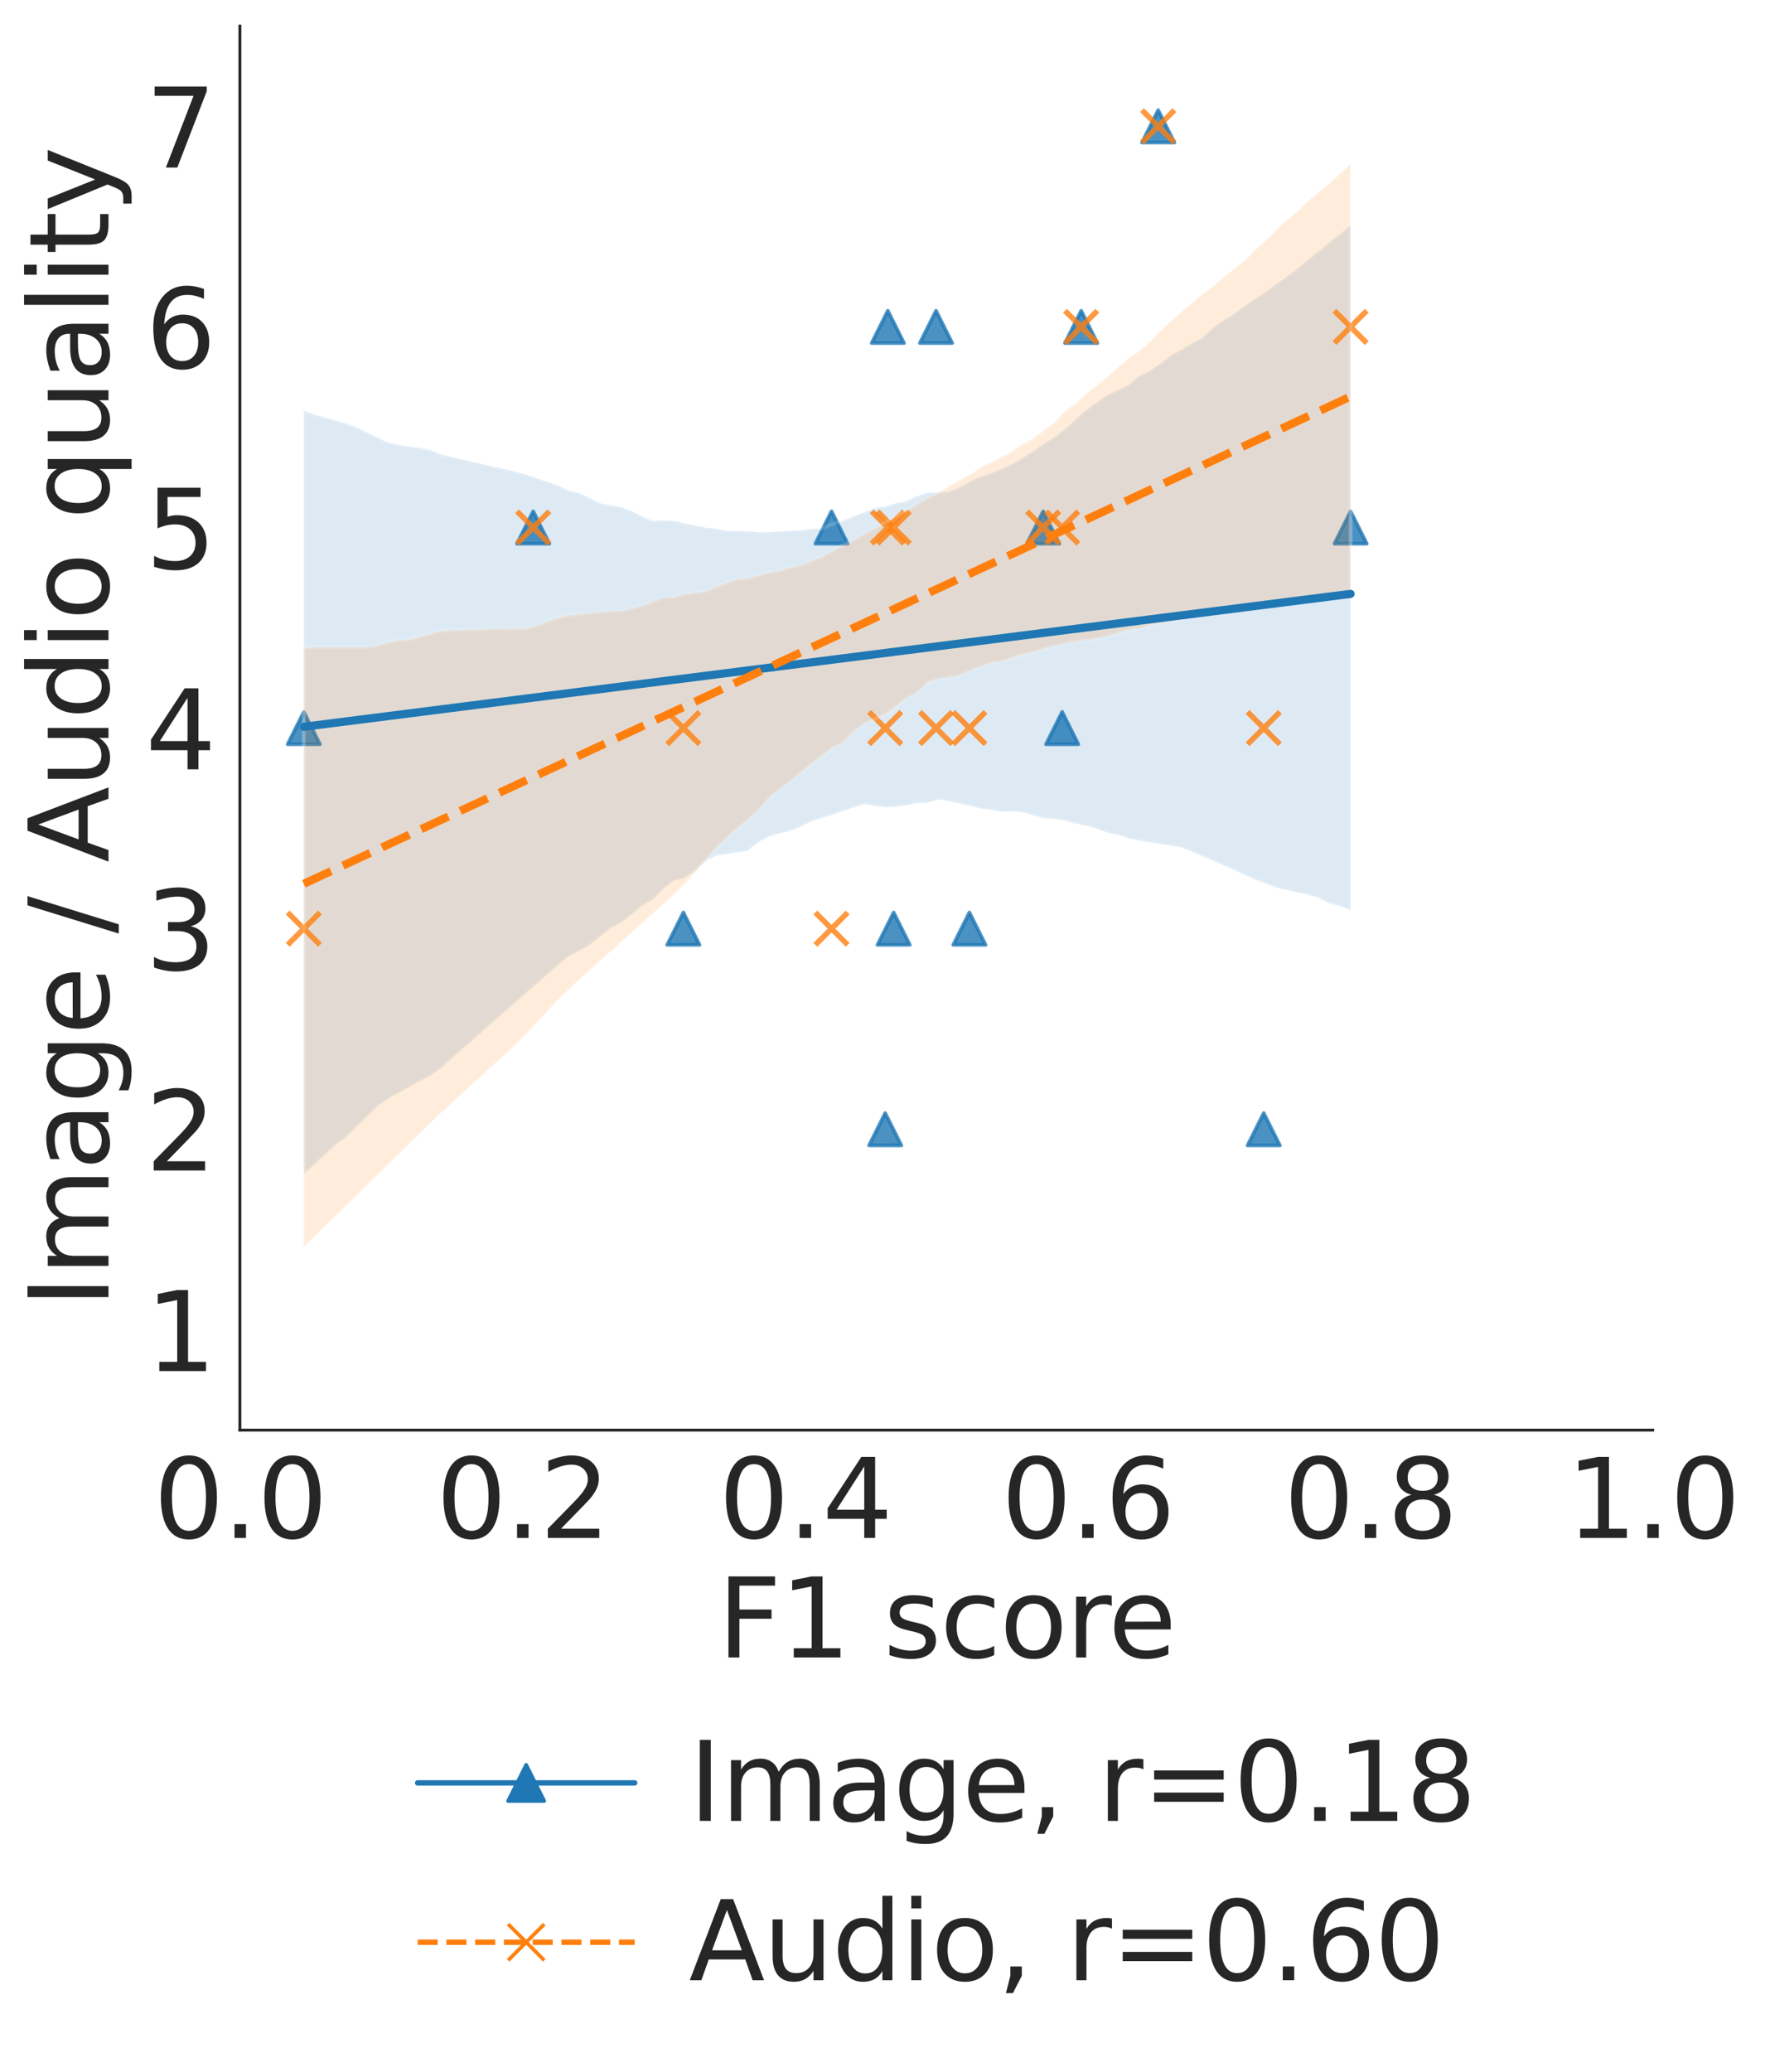 <?xml version="1.0" encoding="utf-8" standalone="no"?>
<!DOCTYPE svg PUBLIC "-//W3C//DTD SVG 1.1//EN"
  "http://www.w3.org/Graphics/SVG/1.1/DTD/svg11.dtd">
<svg xmlns:xlink="http://www.w3.org/1999/xlink" width="487.977pt" height="572.761pt" viewBox="0 0 487.977 572.761" xmlns="http://www.w3.org/2000/svg" version="1.1">
 <defs>
  <style type="text/css">*{stroke-linejoin: round; stroke-linecap: butt}</style>
 </defs>
 <g id="figure_1">
  <g id="patch_1">
   <path d="M 0 572.761 
L 487.977 572.761 
L 487.977 0 
L 0 0 
z
" style="fill: #ffffff"/>
  </g>
  <g id="axes_1">
   <g id="patch_2">
    <path d="M 66.322 395.28 
L 456.922 395.28 
L 456.922 7.2 
L 66.322 7.2 
z
" style="fill: #ffffff"/>
   </g>
   <g id="matplotlib.axis_1">
    <g id="xtick_1">
     <g id="text_1">
      <!-- 0.0 -->
      <g style="fill: #262626" transform="translate(42.467 425.075) scale(0.3 -0.3)">
       <defs>
        <path id="DejaVuSans-30" d="M 2034 4250 
Q 1547 4250 1301 3770 
Q 1056 3291 1056 2328 
Q 1056 1369 1301 889 
Q 1547 409 2034 409 
Q 2525 409 2770 889 
Q 3016 1369 3016 2328 
Q 3016 3291 2770 3770 
Q 2525 4250 2034 4250 
z
M 2034 4750 
Q 2819 4750 3233 4129 
Q 3647 3509 3647 2328 
Q 3647 1150 3233 529 
Q 2819 -91 2034 -91 
Q 1250 -91 836 529 
Q 422 1150 422 2328 
Q 422 3509 836 4129 
Q 1250 4750 2034 4750 
z
" transform="scale(0.016)"/>
        <path id="DejaVuSans-2e" d="M 684 794 
L 1344 794 
L 1344 0 
L 684 0 
L 684 794 
z
" transform="scale(0.016)"/>
       </defs>
       <use xlink:href="#DejaVuSans-30"/>
       <use xlink:href="#DejaVuSans-2e" x="63.623"/>
       <use xlink:href="#DejaVuSans-30" x="95.41"/>
      </g>
     </g>
    </g>
    <g id="xtick_2">
     <g id="text_2">
      <!-- 0.2 -->
      <g style="fill: #262626" transform="translate(120.587 425.075) scale(0.3 -0.3)">
       <defs>
        <path id="DejaVuSans-32" d="M 1228 531 
L 3431 531 
L 3431 0 
L 469 0 
L 469 531 
Q 828 903 1448 1529 
Q 2069 2156 2228 2338 
Q 2531 2678 2651 2914 
Q 2772 3150 2772 3378 
Q 2772 3750 2511 3984 
Q 2250 4219 1831 4219 
Q 1534 4219 1204 4116 
Q 875 4013 500 3803 
L 500 4441 
Q 881 4594 1212 4672 
Q 1544 4750 1819 4750 
Q 2544 4750 2975 4387 
Q 3406 4025 3406 3419 
Q 3406 3131 3298 2873 
Q 3191 2616 2906 2266 
Q 2828 2175 2409 1742 
Q 1991 1309 1228 531 
z
" transform="scale(0.016)"/>
       </defs>
       <use xlink:href="#DejaVuSans-30"/>
       <use xlink:href="#DejaVuSans-2e" x="63.623"/>
       <use xlink:href="#DejaVuSans-32" x="95.41"/>
      </g>
     </g>
    </g>
    <g id="xtick_3">
     <g id="text_3">
      <!-- 0.4 -->
      <g style="fill: #262626" transform="translate(198.707 425.075) scale(0.3 -0.3)">
       <defs>
        <path id="DejaVuSans-34" d="M 2419 4116 
L 825 1625 
L 2419 1625 
L 2419 4116 
z
M 2253 4666 
L 3047 4666 
L 3047 1625 
L 3713 1625 
L 3713 1100 
L 3047 1100 
L 3047 0 
L 2419 0 
L 2419 1100 
L 313 1100 
L 313 1709 
L 2253 4666 
z
" transform="scale(0.016)"/>
       </defs>
       <use xlink:href="#DejaVuSans-30"/>
       <use xlink:href="#DejaVuSans-2e" x="63.623"/>
       <use xlink:href="#DejaVuSans-34" x="95.41"/>
      </g>
     </g>
    </g>
    <g id="xtick_4">
     <g id="text_4">
      <!-- 0.6 -->
      <g style="fill: #262626" transform="translate(276.827 425.075) scale(0.3 -0.3)">
       <defs>
        <path id="DejaVuSans-36" d="M 2113 2584 
Q 1688 2584 1439 2293 
Q 1191 2003 1191 1497 
Q 1191 994 1439 701 
Q 1688 409 2113 409 
Q 2538 409 2786 701 
Q 3034 994 3034 1497 
Q 3034 2003 2786 2293 
Q 2538 2584 2113 2584 
z
M 3366 4563 
L 3366 3988 
Q 3128 4100 2886 4159 
Q 2644 4219 2406 4219 
Q 1781 4219 1451 3797 
Q 1122 3375 1075 2522 
Q 1259 2794 1537 2939 
Q 1816 3084 2150 3084 
Q 2853 3084 3261 2657 
Q 3669 2231 3669 1497 
Q 3669 778 3244 343 
Q 2819 -91 2113 -91 
Q 1303 -91 875 529 
Q 447 1150 447 2328 
Q 447 3434 972 4092 
Q 1497 4750 2381 4750 
Q 2619 4750 2861 4703 
Q 3103 4656 3366 4563 
z
" transform="scale(0.016)"/>
       </defs>
       <use xlink:href="#DejaVuSans-30"/>
       <use xlink:href="#DejaVuSans-2e" x="63.623"/>
       <use xlink:href="#DejaVuSans-36" x="95.41"/>
      </g>
     </g>
    </g>
    <g id="xtick_5">
     <g id="text_5">
      <!-- 0.8 -->
      <g style="fill: #262626" transform="translate(354.947 425.075) scale(0.3 -0.3)">
       <defs>
        <path id="DejaVuSans-38" d="M 2034 2216 
Q 1584 2216 1326 1975 
Q 1069 1734 1069 1313 
Q 1069 891 1326 650 
Q 1584 409 2034 409 
Q 2484 409 2743 651 
Q 3003 894 3003 1313 
Q 3003 1734 2745 1975 
Q 2488 2216 2034 2216 
z
M 1403 2484 
Q 997 2584 770 2862 
Q 544 3141 544 3541 
Q 544 4100 942 4425 
Q 1341 4750 2034 4750 
Q 2731 4750 3128 4425 
Q 3525 4100 3525 3541 
Q 3525 3141 3298 2862 
Q 3072 2584 2669 2484 
Q 3125 2378 3379 2068 
Q 3634 1759 3634 1313 
Q 3634 634 3220 271 
Q 2806 -91 2034 -91 
Q 1263 -91 848 271 
Q 434 634 434 1313 
Q 434 1759 690 2068 
Q 947 2378 1403 2484 
z
M 1172 3481 
Q 1172 3119 1398 2916 
Q 1625 2713 2034 2713 
Q 2441 2713 2670 2916 
Q 2900 3119 2900 3481 
Q 2900 3844 2670 4047 
Q 2441 4250 2034 4250 
Q 1625 4250 1398 4047 
Q 1172 3844 1172 3481 
z
" transform="scale(0.016)"/>
       </defs>
       <use xlink:href="#DejaVuSans-30"/>
       <use xlink:href="#DejaVuSans-2e" x="63.623"/>
       <use xlink:href="#DejaVuSans-38" x="95.41"/>
      </g>
     </g>
    </g>
    <g id="xtick_6">
     <g id="text_6">
      <!-- 1.0 -->
      <g style="fill: #262626" transform="translate(433.067 425.075) scale(0.3 -0.3)">
       <defs>
        <path id="DejaVuSans-31" d="M 794 531 
L 1825 531 
L 1825 4091 
L 703 3866 
L 703 4441 
L 1819 4666 
L 2450 4666 
L 2450 531 
L 3481 531 
L 3481 0 
L 794 0 
L 794 531 
z
" transform="scale(0.016)"/>
       </defs>
       <use xlink:href="#DejaVuSans-31"/>
       <use xlink:href="#DejaVuSans-2e" x="63.623"/>
       <use xlink:href="#DejaVuSans-30" x="95.41"/>
      </g>
     </g>
    </g>
    <g id="text_7">
     <!-- F1 score -->
     <g style="fill: #262626" transform="translate(198.385 458.11) scale(0.3 -0.3)">
      <defs>
       <path id="DejaVuSans-46" d="M 628 4666 
L 3309 4666 
L 3309 4134 
L 1259 4134 
L 1259 2759 
L 3109 2759 
L 3109 2228 
L 1259 2228 
L 1259 0 
L 628 0 
L 628 4666 
z
" transform="scale(0.016)"/>
       <path id="DejaVuSans-20" transform="scale(0.016)"/>
       <path id="DejaVuSans-73" d="M 2834 3397 
L 2834 2853 
Q 2591 2978 2328 3040 
Q 2066 3103 1784 3103 
Q 1356 3103 1142 2972 
Q 928 2841 928 2578 
Q 928 2378 1081 2264 
Q 1234 2150 1697 2047 
L 1894 2003 
Q 2506 1872 2764 1633 
Q 3022 1394 3022 966 
Q 3022 478 2636 193 
Q 2250 -91 1575 -91 
Q 1294 -91 989 -36 
Q 684 19 347 128 
L 347 722 
Q 666 556 975 473 
Q 1284 391 1588 391 
Q 1994 391 2212 530 
Q 2431 669 2431 922 
Q 2431 1156 2273 1281 
Q 2116 1406 1581 1522 
L 1381 1569 
Q 847 1681 609 1914 
Q 372 2147 372 2553 
Q 372 3047 722 3315 
Q 1072 3584 1716 3584 
Q 2034 3584 2315 3537 
Q 2597 3491 2834 3397 
z
" transform="scale(0.016)"/>
       <path id="DejaVuSans-63" d="M 3122 3366 
L 3122 2828 
Q 2878 2963 2633 3030 
Q 2388 3097 2138 3097 
Q 1578 3097 1268 2742 
Q 959 2388 959 1747 
Q 959 1106 1268 751 
Q 1578 397 2138 397 
Q 2388 397 2633 464 
Q 2878 531 3122 666 
L 3122 134 
Q 2881 22 2623 -34 
Q 2366 -91 2075 -91 
Q 1284 -91 818 406 
Q 353 903 353 1747 
Q 353 2603 823 3093 
Q 1294 3584 2113 3584 
Q 2378 3584 2631 3529 
Q 2884 3475 3122 3366 
z
" transform="scale(0.016)"/>
       <path id="DejaVuSans-6f" d="M 1959 3097 
Q 1497 3097 1228 2736 
Q 959 2375 959 1747 
Q 959 1119 1226 758 
Q 1494 397 1959 397 
Q 2419 397 2687 759 
Q 2956 1122 2956 1747 
Q 2956 2369 2687 2733 
Q 2419 3097 1959 3097 
z
M 1959 3584 
Q 2709 3584 3137 3096 
Q 3566 2609 3566 1747 
Q 3566 888 3137 398 
Q 2709 -91 1959 -91 
Q 1206 -91 779 398 
Q 353 888 353 1747 
Q 353 2609 779 3096 
Q 1206 3584 1959 3584 
z
" transform="scale(0.016)"/>
       <path id="DejaVuSans-72" d="M 2631 2963 
Q 2534 3019 2420 3045 
Q 2306 3072 2169 3072 
Q 1681 3072 1420 2755 
Q 1159 2438 1159 1844 
L 1159 0 
L 581 0 
L 581 3500 
L 1159 3500 
L 1159 2956 
Q 1341 3275 1631 3429 
Q 1922 3584 2338 3584 
Q 2397 3584 2469 3576 
Q 2541 3569 2628 3553 
L 2631 2963 
z
" transform="scale(0.016)"/>
       <path id="DejaVuSans-65" d="M 3597 1894 
L 3597 1613 
L 953 1613 
Q 991 1019 1311 708 
Q 1631 397 2203 397 
Q 2534 397 2845 478 
Q 3156 559 3463 722 
L 3463 178 
Q 3153 47 2828 -22 
Q 2503 -91 2169 -91 
Q 1331 -91 842 396 
Q 353 884 353 1716 
Q 353 2575 817 3079 
Q 1281 3584 2069 3584 
Q 2775 3584 3186 3129 
Q 3597 2675 3597 1894 
z
M 3022 2063 
Q 3016 2534 2758 2815 
Q 2500 3097 2075 3097 
Q 1594 3097 1305 2825 
Q 1016 2553 972 2059 
L 3022 2063 
z
" transform="scale(0.016)"/>
      </defs>
      <use xlink:href="#DejaVuSans-46"/>
      <use xlink:href="#DejaVuSans-31" x="57.52"/>
      <use xlink:href="#DejaVuSans-20" x="121.143"/>
      <use xlink:href="#DejaVuSans-73" x="152.93"/>
      <use xlink:href="#DejaVuSans-63" x="205.029"/>
      <use xlink:href="#DejaVuSans-6f" x="260.01"/>
      <use xlink:href="#DejaVuSans-72" x="321.191"/>
      <use xlink:href="#DejaVuSans-65" x="360.055"/>
     </g>
    </g>
   </g>
   <g id="matplotlib.axis_2">
    <g id="ytick_1">
     <g id="text_8">
      <!-- 1 -->
      <g style="fill: #262626" transform="translate(40.234 378.958) scale(0.3 -0.3)">
       <use xlink:href="#DejaVuSans-31"/>
      </g>
     </g>
    </g>
    <g id="ytick_2">
     <g id="text_9">
      <!-- 2 -->
      <g style="fill: #262626" transform="translate(40.234 323.518) scale(0.3 -0.3)">
       <use xlink:href="#DejaVuSans-32"/>
      </g>
     </g>
    </g>
    <g id="ytick_3">
     <g id="text_10">
      <!-- 3 -->
      <g style="fill: #262626" transform="translate(40.234 268.078) scale(0.3 -0.3)">
       <defs>
        <path id="DejaVuSans-33" d="M 2597 2516 
Q 3050 2419 3304 2112 
Q 3559 1806 3559 1356 
Q 3559 666 3084 287 
Q 2609 -91 1734 -91 
Q 1441 -91 1130 -33 
Q 819 25 488 141 
L 488 750 
Q 750 597 1062 519 
Q 1375 441 1716 441 
Q 2309 441 2620 675 
Q 2931 909 2931 1356 
Q 2931 1769 2642 2001 
Q 2353 2234 1838 2234 
L 1294 2234 
L 1294 2753 
L 1863 2753 
Q 2328 2753 2575 2939 
Q 2822 3125 2822 3475 
Q 2822 3834 2567 4026 
Q 2313 4219 1838 4219 
Q 1578 4219 1281 4162 
Q 984 4106 628 3988 
L 628 4550 
Q 988 4650 1302 4700 
Q 1616 4750 1894 4750 
Q 2613 4750 3031 4423 
Q 3450 4097 3450 3541 
Q 3450 3153 3228 2886 
Q 3006 2619 2597 2516 
z
" transform="scale(0.016)"/>
       </defs>
       <use xlink:href="#DejaVuSans-33"/>
      </g>
     </g>
    </g>
    <g id="ytick_4">
     <g id="text_11">
      <!-- 4 -->
      <g style="fill: #262626" transform="translate(40.234 212.638) scale(0.3 -0.3)">
       <use xlink:href="#DejaVuSans-34"/>
      </g>
     </g>
    </g>
    <g id="ytick_5">
     <g id="text_12">
      <!-- 5 -->
      <g style="fill: #262626" transform="translate(40.234 157.198) scale(0.3 -0.3)">
       <defs>
        <path id="DejaVuSans-35" d="M 691 4666 
L 3169 4666 
L 3169 4134 
L 1269 4134 
L 1269 2991 
Q 1406 3038 1543 3061 
Q 1681 3084 1819 3084 
Q 2600 3084 3056 2656 
Q 3513 2228 3513 1497 
Q 3513 744 3044 326 
Q 2575 -91 1722 -91 
Q 1428 -91 1123 -41 
Q 819 9 494 109 
L 494 744 
Q 775 591 1075 516 
Q 1375 441 1709 441 
Q 2250 441 2565 725 
Q 2881 1009 2881 1497 
Q 2881 1984 2565 2268 
Q 2250 2553 1709 2553 
Q 1456 2553 1204 2497 
Q 953 2441 691 2322 
L 691 4666 
z
" transform="scale(0.016)"/>
       </defs>
       <use xlink:href="#DejaVuSans-35"/>
      </g>
     </g>
    </g>
    <g id="ytick_6">
     <g id="text_13">
      <!-- 6 -->
      <g style="fill: #262626" transform="translate(40.234 101.758) scale(0.3 -0.3)">
       <use xlink:href="#DejaVuSans-36"/>
      </g>
     </g>
    </g>
    <g id="ytick_7">
     <g id="text_14">
      <!-- 7 -->
      <g style="fill: #262626" transform="translate(40.234 46.318) scale(0.3 -0.3)">
       <defs>
        <path id="DejaVuSans-37" d="M 525 4666 
L 3525 4666 
L 3525 4397 
L 1831 0 
L 1172 0 
L 2766 4134 
L 525 4134 
L 525 4666 
z
" transform="scale(0.016)"/>
       </defs>
       <use xlink:href="#DejaVuSans-37"/>
      </g>
     </g>
    </g>
    <g id="text_15">
     <!-- Image / Audio quality -->
     <g style="fill: #262626" transform="translate(29.995 361.524) rotate(-90) scale(0.3 -0.3)">
      <defs>
       <path id="DejaVuSans-49" d="M 628 4666 
L 1259 4666 
L 1259 0 
L 628 0 
L 628 4666 
z
" transform="scale(0.016)"/>
       <path id="DejaVuSans-6d" d="M 3328 2828 
Q 3544 3216 3844 3400 
Q 4144 3584 4550 3584 
Q 5097 3584 5394 3201 
Q 5691 2819 5691 2113 
L 5691 0 
L 5113 0 
L 5113 2094 
Q 5113 2597 4934 2840 
Q 4756 3084 4391 3084 
Q 3944 3084 3684 2787 
Q 3425 2491 3425 1978 
L 3425 0 
L 2847 0 
L 2847 2094 
Q 2847 2600 2669 2842 
Q 2491 3084 2119 3084 
Q 1678 3084 1418 2786 
Q 1159 2488 1159 1978 
L 1159 0 
L 581 0 
L 581 3500 
L 1159 3500 
L 1159 2956 
Q 1356 3278 1631 3431 
Q 1906 3584 2284 3584 
Q 2666 3584 2933 3390 
Q 3200 3197 3328 2828 
z
" transform="scale(0.016)"/>
       <path id="DejaVuSans-61" d="M 2194 1759 
Q 1497 1759 1228 1600 
Q 959 1441 959 1056 
Q 959 750 1161 570 
Q 1363 391 1709 391 
Q 2188 391 2477 730 
Q 2766 1069 2766 1631 
L 2766 1759 
L 2194 1759 
z
M 3341 1997 
L 3341 0 
L 2766 0 
L 2766 531 
Q 2569 213 2275 61 
Q 1981 -91 1556 -91 
Q 1019 -91 701 211 
Q 384 513 384 1019 
Q 384 1609 779 1909 
Q 1175 2209 1959 2209 
L 2766 2209 
L 2766 2266 
Q 2766 2663 2505 2880 
Q 2244 3097 1772 3097 
Q 1472 3097 1187 3025 
Q 903 2953 641 2809 
L 641 3341 
Q 956 3463 1253 3523 
Q 1550 3584 1831 3584 
Q 2591 3584 2966 3190 
Q 3341 2797 3341 1997 
z
" transform="scale(0.016)"/>
       <path id="DejaVuSans-67" d="M 2906 1791 
Q 2906 2416 2648 2759 
Q 2391 3103 1925 3103 
Q 1463 3103 1205 2759 
Q 947 2416 947 1791 
Q 947 1169 1205 825 
Q 1463 481 1925 481 
Q 2391 481 2648 825 
Q 2906 1169 2906 1791 
z
M 3481 434 
Q 3481 -459 3084 -895 
Q 2688 -1331 1869 -1331 
Q 1566 -1331 1297 -1286 
Q 1028 -1241 775 -1147 
L 775 -588 
Q 1028 -725 1275 -790 
Q 1522 -856 1778 -856 
Q 2344 -856 2625 -561 
Q 2906 -266 2906 331 
L 2906 616 
Q 2728 306 2450 153 
Q 2172 0 1784 0 
Q 1141 0 747 490 
Q 353 981 353 1791 
Q 353 2603 747 3093 
Q 1141 3584 1784 3584 
Q 2172 3584 2450 3431 
Q 2728 3278 2906 2969 
L 2906 3500 
L 3481 3500 
L 3481 434 
z
" transform="scale(0.016)"/>
       <path id="DejaVuSans-2f" d="M 1625 4666 
L 2156 4666 
L 531 -594 
L 0 -594 
L 1625 4666 
z
" transform="scale(0.016)"/>
       <path id="DejaVuSans-41" d="M 2188 4044 
L 1331 1722 
L 3047 1722 
L 2188 4044 
z
M 1831 4666 
L 2547 4666 
L 4325 0 
L 3669 0 
L 3244 1197 
L 1141 1197 
L 716 0 
L 50 0 
L 1831 4666 
z
" transform="scale(0.016)"/>
       <path id="DejaVuSans-75" d="M 544 1381 
L 544 3500 
L 1119 3500 
L 1119 1403 
Q 1119 906 1312 657 
Q 1506 409 1894 409 
Q 2359 409 2629 706 
Q 2900 1003 2900 1516 
L 2900 3500 
L 3475 3500 
L 3475 0 
L 2900 0 
L 2900 538 
Q 2691 219 2414 64 
Q 2138 -91 1772 -91 
Q 1169 -91 856 284 
Q 544 659 544 1381 
z
M 1991 3584 
L 1991 3584 
z
" transform="scale(0.016)"/>
       <path id="DejaVuSans-64" d="M 2906 2969 
L 2906 4863 
L 3481 4863 
L 3481 0 
L 2906 0 
L 2906 525 
Q 2725 213 2448 61 
Q 2172 -91 1784 -91 
Q 1150 -91 751 415 
Q 353 922 353 1747 
Q 353 2572 751 3078 
Q 1150 3584 1784 3584 
Q 2172 3584 2448 3432 
Q 2725 3281 2906 2969 
z
M 947 1747 
Q 947 1113 1208 752 
Q 1469 391 1925 391 
Q 2381 391 2643 752 
Q 2906 1113 2906 1747 
Q 2906 2381 2643 2742 
Q 2381 3103 1925 3103 
Q 1469 3103 1208 2742 
Q 947 2381 947 1747 
z
" transform="scale(0.016)"/>
       <path id="DejaVuSans-69" d="M 603 3500 
L 1178 3500 
L 1178 0 
L 603 0 
L 603 3500 
z
M 603 4863 
L 1178 4863 
L 1178 4134 
L 603 4134 
L 603 4863 
z
" transform="scale(0.016)"/>
       <path id="DejaVuSans-71" d="M 947 1747 
Q 947 1113 1208 752 
Q 1469 391 1925 391 
Q 2381 391 2643 752 
Q 2906 1113 2906 1747 
Q 2906 2381 2643 2742 
Q 2381 3103 1925 3103 
Q 1469 3103 1208 2742 
Q 947 2381 947 1747 
z
M 2906 525 
Q 2725 213 2448 61 
Q 2172 -91 1784 -91 
Q 1150 -91 751 415 
Q 353 922 353 1747 
Q 353 2572 751 3078 
Q 1150 3584 1784 3584 
Q 2172 3584 2448 3432 
Q 2725 3281 2906 2969 
L 2906 3500 
L 3481 3500 
L 3481 -1331 
L 2906 -1331 
L 2906 525 
z
" transform="scale(0.016)"/>
       <path id="DejaVuSans-6c" d="M 603 4863 
L 1178 4863 
L 1178 0 
L 603 0 
L 603 4863 
z
" transform="scale(0.016)"/>
       <path id="DejaVuSans-74" d="M 1172 4494 
L 1172 3500 
L 2356 3500 
L 2356 3053 
L 1172 3053 
L 1172 1153 
Q 1172 725 1289 603 
Q 1406 481 1766 481 
L 2356 481 
L 2356 0 
L 1766 0 
Q 1100 0 847 248 
Q 594 497 594 1153 
L 594 3053 
L 172 3053 
L 172 3500 
L 594 3500 
L 594 4494 
L 1172 4494 
z
" transform="scale(0.016)"/>
       <path id="DejaVuSans-79" d="M 2059 -325 
Q 1816 -950 1584 -1140 
Q 1353 -1331 966 -1331 
L 506 -1331 
L 506 -850 
L 844 -850 
Q 1081 -850 1212 -737 
Q 1344 -625 1503 -206 
L 1606 56 
L 191 3500 
L 800 3500 
L 1894 763 
L 2988 3500 
L 3597 3500 
L 2059 -325 
z
" transform="scale(0.016)"/>
      </defs>
      <use xlink:href="#DejaVuSans-49"/>
      <use xlink:href="#DejaVuSans-6d" x="29.492"/>
      <use xlink:href="#DejaVuSans-61" x="126.904"/>
      <use xlink:href="#DejaVuSans-67" x="188.184"/>
      <use xlink:href="#DejaVuSans-65" x="251.66"/>
      <use xlink:href="#DejaVuSans-20" x="313.184"/>
      <use xlink:href="#DejaVuSans-2f" x="344.971"/>
      <use xlink:href="#DejaVuSans-20" x="378.662"/>
      <use xlink:href="#DejaVuSans-41" x="410.449"/>
      <use xlink:href="#DejaVuSans-75" x="478.857"/>
      <use xlink:href="#DejaVuSans-64" x="542.236"/>
      <use xlink:href="#DejaVuSans-69" x="605.713"/>
      <use xlink:href="#DejaVuSans-6f" x="633.496"/>
      <use xlink:href="#DejaVuSans-20" x="694.678"/>
      <use xlink:href="#DejaVuSans-71" x="726.465"/>
      <use xlink:href="#DejaVuSans-75" x="789.941"/>
      <use xlink:href="#DejaVuSans-61" x="853.32"/>
      <use xlink:href="#DejaVuSans-6c" x="914.6"/>
      <use xlink:href="#DejaVuSans-69" x="942.383"/>
      <use xlink:href="#DejaVuSans-74" x="970.166"/>
      <use xlink:href="#DejaVuSans-79" x="1009.375"/>
     </g>
    </g>
   </g>
   <g id="PathCollection_1">
    <defs>
     <path id="m1cc6c0ec36" d="M 0 -4.472 
L -4.472 4.472 
L 4.472 4.472 
z
" style="stroke: #1f77b4; stroke-opacity: 0.8"/>
    </defs>
    <g clip-path="url(#peefaa956ed)">
     <use xlink:href="#m1cc6c0ec36" x="258.791" y="90.36" style="fill: #1f77b4; fill-opacity: 0.8; stroke: #1f77b4; stroke-opacity: 0.8"/>
     <use xlink:href="#m1cc6c0ec36" x="229.892" y="145.8" style="fill: #1f77b4; fill-opacity: 0.8; stroke: #1f77b4; stroke-opacity: 0.8"/>
     <use xlink:href="#m1cc6c0ec36" x="320.212" y="34.92" style="fill: #1f77b4; fill-opacity: 0.8; stroke: #1f77b4; stroke-opacity: 0.8"/>
     <use xlink:href="#m1cc6c0ec36" x="147.413" y="145.8" style="fill: #1f77b4; fill-opacity: 0.8; stroke: #1f77b4; stroke-opacity: 0.8"/>
     <use xlink:href="#m1cc6c0ec36" x="268.014" y="256.68" style="fill: #1f77b4; fill-opacity: 0.8; stroke: #1f77b4; stroke-opacity: 0.8"/>
     <use xlink:href="#m1cc6c0ec36" x="373.407" y="145.8" style="fill: #1f77b4; fill-opacity: 0.8; stroke: #1f77b4; stroke-opacity: 0.8"/>
     <use xlink:href="#m1cc6c0ec36" x="245.461" y="90.36" style="fill: #1f77b4; fill-opacity: 0.8; stroke: #1f77b4; stroke-opacity: 0.8"/>
     <use xlink:href="#m1cc6c0ec36" x="83.996" y="201.24" style="fill: #1f77b4; fill-opacity: 0.8; stroke: #1f77b4; stroke-opacity: 0.8"/>
     <use xlink:href="#m1cc6c0ec36" x="298.919" y="90.36" style="fill: #1f77b4; fill-opacity: 0.8; stroke: #1f77b4; stroke-opacity: 0.8"/>
     <use xlink:href="#m1cc6c0ec36" x="349.388" y="312.12" style="fill: #1f77b4; fill-opacity: 0.8; stroke: #1f77b4; stroke-opacity: 0.8"/>
     <use xlink:href="#m1cc6c0ec36" x="293.662" y="201.24" style="fill: #1f77b4; fill-opacity: 0.8; stroke: #1f77b4; stroke-opacity: 0.8"/>
     <use xlink:href="#m1cc6c0ec36" x="188.933" y="256.68" style="fill: #1f77b4; fill-opacity: 0.8; stroke: #1f77b4; stroke-opacity: 0.8"/>
     <use xlink:href="#m1cc6c0ec36" x="244.738" y="312.12" style="fill: #1f77b4; fill-opacity: 0.8; stroke: #1f77b4; stroke-opacity: 0.8"/>
     <use xlink:href="#m1cc6c0ec36" x="288.406" y="145.8" style="fill: #1f77b4; fill-opacity: 0.8; stroke: #1f77b4; stroke-opacity: 0.8"/>
     <use xlink:href="#m1cc6c0ec36" x="247.07" y="256.68" style="fill: #1f77b4; fill-opacity: 0.8; stroke: #1f77b4; stroke-opacity: 0.8"/>
    </g>
   </g>
   <g id="PolyCollection_1">
    <defs>
     <path id="m2311f75b22" d="M 83.996 -459.241 
L 83.996 -248.193 
L 86.919 -250.92 
L 89.843 -253.655 
L 92.766 -256.402 
L 95.689 -258.473 
L 98.613 -261.352 
L 101.536 -264.23 
L 104.459 -267.109 
L 107.383 -269.142 
L 110.306 -270.755 
L 113.23 -272.376 
L 116.153 -273.996 
L 119.076 -275.518 
L 122 -277.607 
L 124.923 -280.266 
L 127.846 -282.835 
L 130.77 -285.404 
L 133.693 -287.973 
L 136.616 -290.542 
L 139.54 -293.112 
L 142.463 -295.681 
L 145.386 -298.25 
L 148.31 -300.819 
L 151.233 -303.388 
L 154.156 -305.957 
L 157.08 -308.329 
L 160.003 -309.913 
L 162.926 -311.506 
L 165.85 -313.893 
L 168.773 -316.231 
L 171.696 -317.704 
L 174.62 -320.025 
L 177.543 -322.405 
L 180.466 -324.163 
L 183.39 -327.108 
L 186.313 -329.359 
L 189.236 -330.009 
L 192.16 -332.024 
L 195.083 -334.733 
L 198.006 -336.231 
L 200.93 -336.696 
L 203.853 -337.173 
L 206.777 -337.65 
L 209.7 -340.044 
L 212.623 -341.591 
L 215.547 -342.388 
L 218.47 -343.118 
L 221.393 -344.261 
L 224.317 -345.775 
L 227.24 -346.719 
L 230.163 -347.62 
L 233.087 -348.634 
L 236.01 -349.592 
L 238.933 -350.525 
L 241.857 -350.038 
L 244.78 -349.664 
L 247.703 -349.751 
L 250.627 -350.202 
L 253.55 -350.811 
L 256.473 -350.898 
L 259.397 -351.827 
L 262.32 -351.3 
L 265.243 -350.718 
L 268.167 -350.063 
L 271.09 -349.313 
L 274.013 -348.981 
L 276.937 -348.396 
L 279.86 -348.516 
L 282.783 -348.247 
L 285.707 -347.44 
L 288.63 -346.617 
L 291.554 -346.408 
L 294.477 -345.976 
L 297.4 -345.106 
L 300.324 -344.509 
L 303.247 -343.723 
L 306.17 -342.6 
L 309.094 -342.016 
L 312.017 -341.058 
L 314.94 -340.458 
L 317.864 -339.976 
L 320.787 -339.495 
L 323.71 -339.05 
L 326.634 -338.553 
L 329.557 -337.374 
L 332.48 -336.104 
L 335.404 -334.831 
L 338.327 -333.557 
L 341.25 -332.296 
L 344.174 -330.94 
L 347.097 -329.658 
L 350.02 -328.525 
L 352.944 -327.408 
L 355.867 -326.751 
L 358.79 -326.101 
L 361.714 -325.46 
L 364.637 -324.556 
L 367.56 -323.108 
L 370.484 -322.325 
L 373.407 -321.216 
L 373.407 -510.486 
L 373.407 -510.486 
L 370.484 -508.115 
L 367.56 -505.745 
L 364.637 -503.375 
L 361.714 -501.005 
L 358.79 -498.628 
L 355.867 -496.339 
L 352.944 -494.335 
L 350.02 -492.242 
L 347.097 -490.252 
L 344.174 -488.233 
L 341.25 -486.081 
L 338.327 -484.23 
L 335.404 -482.225 
L 332.48 -479.468 
L 329.557 -477.907 
L 326.634 -476.111 
L 323.71 -474.577 
L 320.787 -472.238 
L 317.864 -470.254 
L 314.94 -468.825 
L 312.017 -466.357 
L 309.094 -464.894 
L 306.17 -463.601 
L 303.247 -461.545 
L 300.324 -459.438 
L 297.4 -456.78 
L 294.477 -454.225 
L 291.554 -451.977 
L 288.63 -450.075 
L 285.707 -448.121 
L 282.783 -446.227 
L 279.86 -444.521 
L 276.937 -443.217 
L 274.013 -441.929 
L 271.09 -441.05 
L 268.167 -439.636 
L 265.243 -438.033 
L 262.32 -436.819 
L 259.397 -436.607 
L 256.473 -436.599 
L 253.55 -435.639 
L 250.627 -434.275 
L 247.703 -433.675 
L 244.78 -432.75 
L 241.857 -432.373 
L 238.933 -431.144 
L 236.01 -430.01 
L 233.087 -428.859 
L 230.163 -427.83 
L 227.24 -426.678 
L 224.317 -426.558 
L 221.393 -426.221 
L 218.47 -426.067 
L 215.547 -425.867 
L 212.623 -425.655 
L 209.7 -425.672 
L 206.777 -425.907 
L 203.853 -425.969 
L 200.93 -426.044 
L 198.006 -426.634 
L 195.083 -426.892 
L 192.16 -427.546 
L 189.236 -428.093 
L 186.313 -428.803 
L 183.39 -428.909 
L 180.466 -428.796 
L 177.543 -429.971 
L 174.62 -431.467 
L 171.696 -432.568 
L 168.773 -433.104 
L 165.85 -433.659 
L 162.926 -435.166 
L 160.003 -436.506 
L 157.08 -437.205 
L 154.156 -438.597 
L 151.233 -439.605 
L 148.31 -440.605 
L 145.386 -441.605 
L 142.463 -442.4 
L 139.54 -443.07 
L 136.616 -443.74 
L 133.693 -444.409 
L 130.77 -445.079 
L 127.846 -445.749 
L 124.923 -446.418 
L 122 -447.135 
L 119.076 -448.322 
L 116.153 -448.931 
L 113.23 -449.295 
L 110.306 -449.767 
L 107.383 -450.437 
L 104.459 -451.743 
L 101.536 -453.2 
L 98.613 -454.656 
L 95.689 -455.676 
L 92.766 -456.515 
L 89.843 -457.354 
L 86.919 -458.193 
L 83.996 -459.241 
z
" style="stroke: #ffffff; stroke-opacity: 0.15"/>
    </defs>
    <g clip-path="url(#peefaa956ed)">
     <use xlink:href="#m2311f75b22" x="0" y="572.761" style="fill: #1f77b4; fill-opacity: 0.15; stroke: #ffffff; stroke-opacity: 0.15"/>
    </g>
   </g>
   <g id="PathCollection_2">
    <defs>
     <path id="mf46f64a54b" d="M -4.472 4.472 
L 4.472 -4.472 
M -4.472 -4.472 
L 4.472 4.472 
" style="stroke: #ff7f0e; stroke-opacity: 0.8; stroke-width: 1.5"/>
    </defs>
    <g clip-path="url(#peefaa956ed)">
     <use xlink:href="#mf46f64a54b" x="258.791" y="201.24" style="fill: #ff7f0e; fill-opacity: 0.8; stroke: #ff7f0e; stroke-opacity: 0.8; stroke-width: 1.5"/>
     <use xlink:href="#mf46f64a54b" x="229.892" y="256.68" style="fill: #ff7f0e; fill-opacity: 0.8; stroke: #ff7f0e; stroke-opacity: 0.8; stroke-width: 1.5"/>
     <use xlink:href="#mf46f64a54b" x="320.212" y="34.92" style="fill: #ff7f0e; fill-opacity: 0.8; stroke: #ff7f0e; stroke-opacity: 0.8; stroke-width: 1.5"/>
     <use xlink:href="#mf46f64a54b" x="147.413" y="145.8" style="fill: #ff7f0e; fill-opacity: 0.8; stroke: #ff7f0e; stroke-opacity: 0.8; stroke-width: 1.5"/>
     <use xlink:href="#mf46f64a54b" x="268.014" y="201.24" style="fill: #ff7f0e; fill-opacity: 0.8; stroke: #ff7f0e; stroke-opacity: 0.8; stroke-width: 1.5"/>
     <use xlink:href="#mf46f64a54b" x="373.407" y="90.36" style="fill: #ff7f0e; fill-opacity: 0.8; stroke: #ff7f0e; stroke-opacity: 0.8; stroke-width: 1.5"/>
     <use xlink:href="#mf46f64a54b" x="245.461" y="145.8" style="fill: #ff7f0e; fill-opacity: 0.8; stroke: #ff7f0e; stroke-opacity: 0.8; stroke-width: 1.5"/>
     <use xlink:href="#mf46f64a54b" x="83.996" y="256.68" style="fill: #ff7f0e; fill-opacity: 0.8; stroke: #ff7f0e; stroke-opacity: 0.8; stroke-width: 1.5"/>
     <use xlink:href="#mf46f64a54b" x="298.919" y="90.36" style="fill: #ff7f0e; fill-opacity: 0.8; stroke: #ff7f0e; stroke-opacity: 0.8; stroke-width: 1.5"/>
     <use xlink:href="#mf46f64a54b" x="349.388" y="201.24" style="fill: #ff7f0e; fill-opacity: 0.8; stroke: #ff7f0e; stroke-opacity: 0.8; stroke-width: 1.5"/>
     <use xlink:href="#mf46f64a54b" x="293.662" y="145.8" style="fill: #ff7f0e; fill-opacity: 0.8; stroke: #ff7f0e; stroke-opacity: 0.8; stroke-width: 1.5"/>
     <use xlink:href="#mf46f64a54b" x="188.933" y="201.24" style="fill: #ff7f0e; fill-opacity: 0.8; stroke: #ff7f0e; stroke-opacity: 0.8; stroke-width: 1.5"/>
     <use xlink:href="#mf46f64a54b" x="244.738" y="201.24" style="fill: #ff7f0e; fill-opacity: 0.8; stroke: #ff7f0e; stroke-opacity: 0.8; stroke-width: 1.5"/>
     <use xlink:href="#mf46f64a54b" x="288.406" y="145.8" style="fill: #ff7f0e; fill-opacity: 0.8; stroke: #ff7f0e; stroke-opacity: 0.8; stroke-width: 1.5"/>
     <use xlink:href="#mf46f64a54b" x="247.07" y="145.8" style="fill: #ff7f0e; fill-opacity: 0.8; stroke: #ff7f0e; stroke-opacity: 0.8; stroke-width: 1.5"/>
    </g>
   </g>
   <g id="PolyCollection_2">
    <defs>
     <path id="m23d8cf3823" d="M 83.996 -393.646 
L 83.996 -228.107 
L 86.919 -230.965 
L 89.843 -233.823 
L 92.766 -236.681 
L 95.689 -239.539 
L 98.613 -242.397 
L 101.536 -245.254 
L 104.459 -248.112 
L 107.383 -250.97 
L 110.306 -253.828 
L 113.23 -256.686 
L 116.153 -259.544 
L 119.076 -262.402 
L 122 -265.232 
L 124.923 -267.902 
L 127.846 -270.572 
L 130.77 -273.243 
L 133.693 -275.913 
L 136.616 -278.583 
L 139.54 -281.253 
L 142.463 -283.924 
L 145.386 -286.925 
L 148.31 -290.043 
L 151.233 -293.162 
L 154.156 -296.28 
L 157.08 -299.096 
L 160.003 -301.864 
L 162.926 -304.487 
L 165.85 -307.111 
L 168.773 -309.734 
L 171.696 -312.357 
L 174.62 -314.98 
L 177.543 -317.604 
L 180.466 -320.236 
L 183.39 -322.872 
L 186.313 -325.508 
L 189.236 -328.351 
L 192.16 -331.593 
L 195.083 -335.088 
L 198.006 -338.383 
L 200.93 -341.196 
L 203.853 -343.861 
L 206.777 -346.136 
L 209.7 -348.81 
L 212.623 -352.148 
L 215.547 -354.699 
L 218.47 -356.728 
L 221.393 -359.248 
L 224.317 -361.524 
L 227.24 -363.787 
L 230.163 -366.052 
L 233.087 -367.468 
L 236.01 -370.458 
L 238.933 -372.707 
L 241.857 -374.059 
L 244.78 -375.262 
L 247.703 -377.442 
L 250.627 -379.811 
L 253.55 -381.189 
L 256.473 -384.16 
L 259.397 -385.12 
L 262.32 -385.532 
L 265.243 -386.058 
L 268.167 -387.352 
L 271.09 -388.46 
L 274.013 -389.566 
L 276.937 -389.928 
L 279.86 -390.952 
L 282.783 -391.919 
L 285.707 -392.479 
L 288.63 -393.455 
L 291.554 -394.281 
L 294.477 -394.831 
L 297.4 -395.368 
L 300.324 -395.826 
L 303.247 -396.239 
L 306.17 -396.885 
L 309.094 -397.733 
L 312.017 -398.641 
L 314.94 -398.991 
L 317.864 -399.815 
L 320.787 -400.554 
L 323.71 -400.931 
L 326.634 -401.738 
L 329.557 -402.489 
L 332.48 -403.138 
L 335.404 -403.919 
L 338.327 -404.504 
L 341.25 -404.633 
L 344.174 -405.275 
L 347.097 -405.737 
L 350.02 -405.834 
L 352.944 -406.275 
L 355.867 -406.738 
L 358.79 -407.071 
L 361.714 -407.393 
L 364.637 -407.715 
L 367.56 -408.037 
L 370.484 -408.359 
L 373.407 -408.681 
L 373.407 -527.373 
L 373.407 -527.373 
L 370.484 -524.77 
L 367.56 -522.043 
L 364.637 -519.703 
L 361.714 -517.149 
L 358.79 -514.408 
L 355.867 -512.05 
L 352.944 -509.319 
L 350.02 -506.32 
L 347.097 -503.765 
L 344.174 -500.759 
L 341.25 -498.476 
L 338.327 -496.106 
L 335.404 -493.556 
L 332.48 -491.481 
L 329.557 -489.078 
L 326.634 -486.525 
L 323.71 -483.975 
L 320.787 -481.344 
L 317.864 -478.266 
L 314.94 -475.715 
L 312.017 -473.76 
L 309.094 -471.205 
L 306.17 -468.654 
L 303.247 -466.176 
L 300.324 -463.997 
L 297.4 -461.181 
L 294.477 -459.192 
L 291.554 -456.004 
L 288.63 -453.91 
L 285.707 -451.573 
L 282.783 -450.086 
L 279.86 -448.003 
L 276.937 -446.525 
L 274.013 -444.933 
L 271.09 -443.538 
L 268.167 -441.58 
L 265.243 -439.988 
L 262.32 -438.287 
L 259.397 -436.561 
L 256.473 -435.092 
L 253.55 -433.493 
L 250.627 -431.677 
L 247.703 -430.135 
L 244.78 -428.409 
L 241.857 -426.684 
L 238.933 -425.251 
L 236.01 -423.489 
L 233.087 -422.139 
L 230.163 -420.514 
L 227.24 -418.889 
L 224.317 -417.726 
L 221.393 -416.455 
L 218.47 -415.86 
L 215.547 -414.998 
L 212.623 -414.529 
L 209.7 -413.762 
L 206.777 -412.885 
L 203.853 -412.75 
L 200.93 -411.719 
L 198.006 -410.631 
L 195.083 -409.307 
L 192.16 -408.932 
L 189.236 -408.561 
L 186.313 -407.761 
L 183.39 -407.579 
L 180.466 -406.561 
L 177.543 -405.368 
L 174.62 -404.608 
L 171.696 -403.871 
L 168.773 -403.831 
L 165.85 -403.619 
L 162.926 -403.3 
L 160.003 -402.981 
L 157.08 -402.647 
L 154.156 -402.002 
L 151.233 -400.928 
L 148.31 -399.855 
L 145.386 -399.065 
L 142.463 -398.995 
L 139.54 -398.912 
L 136.616 -399.086 
L 133.693 -398.774 
L 130.77 -398.717 
L 127.846 -398.648 
L 124.923 -398.578 
L 122 -398.38 
L 119.076 -397.585 
L 116.153 -396.779 
L 113.23 -396.037 
L 110.306 -395.784 
L 107.383 -395.243 
L 104.459 -394.391 
L 101.536 -393.857 
L 98.613 -393.854 
L 95.689 -393.85 
L 92.766 -393.846 
L 89.843 -393.842 
L 86.919 -393.839 
L 83.996 -393.646 
z
" style="stroke: #ffffff; stroke-opacity: 0.15"/>
    </defs>
    <g clip-path="url(#peefaa956ed)">
     <use xlink:href="#m23d8cf3823" x="0" y="572.761" style="fill: #ff7f0e; fill-opacity: 0.15; stroke: #ffffff; stroke-opacity: 0.15"/>
    </g>
   </g>
   <g id="line2d_1">
    <path d="M 83.996 200.883 
L 86.919 200.512 
L 89.843 200.14 
L 92.766 199.769 
L 95.689 199.398 
L 98.613 199.027 
L 101.536 198.656 
L 104.459 198.285 
L 107.383 197.914 
L 110.306 197.543 
L 113.23 197.172 
L 116.153 196.801 
L 119.076 196.43 
L 122 196.059 
L 124.923 195.688 
L 127.846 195.317 
L 130.77 194.946 
L 133.693 194.574 
L 136.616 194.203 
L 139.54 193.832 
L 142.463 193.461 
L 145.386 193.09 
L 148.31 192.719 
L 151.233 192.348 
L 154.156 191.977 
L 157.08 191.606 
L 160.003 191.235 
L 162.926 190.864 
L 165.85 190.493 
L 168.773 190.122 
L 171.696 189.751 
L 174.62 189.379 
L 177.543 189.008 
L 180.466 188.637 
L 183.39 188.266 
L 186.313 187.895 
L 189.236 187.524 
L 192.16 187.153 
L 195.083 186.782 
L 198.006 186.411 
L 200.93 186.04 
L 203.853 185.669 
L 206.777 185.298 
L 209.7 184.927 
L 212.623 184.556 
L 215.547 184.185 
L 218.47 183.813 
L 221.393 183.442 
L 224.317 183.071 
L 227.24 182.7 
L 230.163 182.329 
L 233.087 181.958 
L 236.01 181.587 
L 238.933 181.216 
L 241.857 180.845 
L 244.78 180.474 
L 247.703 180.103 
L 250.627 179.732 
L 253.55 179.361 
L 256.473 178.99 
L 259.397 178.618 
L 262.32 178.247 
L 265.243 177.876 
L 268.167 177.505 
L 271.09 177.134 
L 274.013 176.763 
L 276.937 176.392 
L 279.86 176.021 
L 282.783 175.65 
L 285.707 175.279 
L 288.63 174.908 
L 291.554 174.537 
L 294.477 174.166 
L 297.4 173.795 
L 300.324 173.424 
L 303.247 173.052 
L 306.17 172.681 
L 309.094 172.31 
L 312.017 171.939 
L 314.94 171.568 
L 317.864 171.197 
L 320.787 170.826 
L 323.71 170.455 
L 326.634 170.084 
L 329.557 169.713 
L 332.48 169.342 
L 335.404 168.971 
L 338.327 168.6 
L 341.25 168.229 
L 344.174 167.857 
L 347.097 167.486 
L 350.02 167.115 
L 352.944 166.744 
L 355.867 166.373 
L 358.79 166.002 
L 361.714 165.631 
L 364.637 165.26 
L 367.56 164.889 
L 370.484 164.518 
L 373.407 164.147 
" clip-path="url(#peefaa956ed)" style="fill: none; stroke: #1f77b4; stroke-width: 2.25; stroke-linecap: round"/>
   </g>
   <g id="line2d_2">
    <path d="M 83.996 244.284 
L 86.919 242.923 
L 89.843 241.563 
L 92.766 240.202 
L 95.689 238.842 
L 98.613 237.481 
L 101.536 236.12 
L 104.459 234.76 
L 107.383 233.399 
L 110.306 232.038 
L 113.23 230.678 
L 116.153 229.317 
L 119.076 227.957 
L 122 226.596 
L 124.923 225.235 
L 127.846 223.875 
L 130.77 222.514 
L 133.693 221.153 
L 136.616 219.793 
L 139.54 218.432 
L 142.463 217.072 
L 145.386 215.711 
L 148.31 214.35 
L 151.233 212.99 
L 154.156 211.629 
L 157.08 210.268 
L 160.003 208.908 
L 162.926 207.547 
L 165.85 206.186 
L 168.773 204.826 
L 171.696 203.465 
L 174.62 202.105 
L 177.543 200.744 
L 180.466 199.383 
L 183.39 198.023 
L 186.313 196.662 
L 189.236 195.301 
L 192.16 193.941 
L 195.083 192.58 
L 198.006 191.22 
L 200.93 189.859 
L 203.853 188.498 
L 206.777 187.138 
L 209.7 185.777 
L 212.623 184.416 
L 215.547 183.056 
L 218.47 181.695 
L 221.393 180.335 
L 224.317 178.974 
L 227.24 177.613 
L 230.163 176.253 
L 233.087 174.892 
L 236.01 173.531 
L 238.933 172.171 
L 241.857 170.81 
L 244.78 169.45 
L 247.703 168.089 
L 250.627 166.728 
L 253.55 165.368 
L 256.473 164.007 
L 259.397 162.646 
L 262.32 161.286 
L 265.243 159.925 
L 268.167 158.564 
L 271.09 157.204 
L 274.013 155.843 
L 276.937 154.483 
L 279.86 153.122 
L 282.783 151.761 
L 285.707 150.401 
L 288.63 149.04 
L 291.554 147.679 
L 294.477 146.319 
L 297.4 144.958 
L 300.324 143.598 
L 303.247 142.237 
L 306.17 140.876 
L 309.094 139.516 
L 312.017 138.155 
L 314.94 136.794 
L 317.864 135.434 
L 320.787 134.073 
L 323.71 132.713 
L 326.634 131.352 
L 329.557 129.991 
L 332.48 128.631 
L 335.404 127.27 
L 338.327 125.909 
L 341.25 124.549 
L 344.174 123.188 
L 347.097 121.828 
L 350.02 120.467 
L 352.944 119.106 
L 355.867 117.746 
L 358.79 116.385 
L 361.714 115.024 
L 364.637 113.664 
L 367.56 112.303 
L 370.484 110.942 
L 373.407 109.582 
" clip-path="url(#peefaa956ed)" style="fill: none; stroke-dasharray: 8.325,3.6; stroke-dashoffset: 0; stroke: #ff7f0e; stroke-width: 2.25"/>
   </g>
   <g id="patch_3">
    <path d="M 66.322 395.28 
L 66.322 7.2 
" style="fill: none; stroke: #262626; stroke-width: 0.8; stroke-linejoin: miter; stroke-linecap: square"/>
   </g>
   <g id="patch_4">
    <path d="M 66.322 395.28 
L 456.922 395.28 
" style="fill: none; stroke: #262626; stroke-width: 0.8; stroke-linejoin: miter; stroke-linecap: square"/>
   </g>
   <g id="legend_1">
    <g id="line2d_3">
     <path d="M 115.473 492.787 
L 145.473 492.787 
L 175.473 492.787 
" style="fill: none; stroke: #1f77b4; stroke-width: 1.5; stroke-linecap: round"/>
     <defs>
      <path id="m5d5ebb2285" d="M 0 -5 
L -5 5 
L 5 5 
z
" style="stroke: #1f77b4; stroke-linejoin: miter"/>
     </defs>
     <g>
      <use xlink:href="#m5d5ebb2285" x="145.473" y="492.787" style="fill: #1f77b4; stroke: #1f77b4; stroke-linejoin: miter"/>
     </g>
    </g>
    <g id="text_16">
     <!-- Image, r=0.18 -->
     <g style="fill: #262626" transform="translate(190.473 503.287) scale(0.3 -0.3)">
      <defs>
       <path id="DejaVuSans-2c" d="M 750 794 
L 1409 794 
L 1409 256 
L 897 -744 
L 494 -744 
L 750 256 
L 750 794 
z
" transform="scale(0.016)"/>
       <path id="DejaVuSans-3d" d="M 678 2906 
L 4684 2906 
L 4684 2381 
L 678 2381 
L 678 2906 
z
M 678 1631 
L 4684 1631 
L 4684 1100 
L 678 1100 
L 678 1631 
z
" transform="scale(0.016)"/>
      </defs>
      <use xlink:href="#DejaVuSans-49"/>
      <use xlink:href="#DejaVuSans-6d" x="29.492"/>
      <use xlink:href="#DejaVuSans-61" x="126.904"/>
      <use xlink:href="#DejaVuSans-67" x="188.184"/>
      <use xlink:href="#DejaVuSans-65" x="251.66"/>
      <use xlink:href="#DejaVuSans-2c" x="313.184"/>
      <use xlink:href="#DejaVuSans-20" x="344.971"/>
      <use xlink:href="#DejaVuSans-72" x="376.758"/>
      <use xlink:href="#DejaVuSans-3d" x="417.871"/>
      <use xlink:href="#DejaVuSans-30" x="501.66"/>
      <use xlink:href="#DejaVuSans-2e" x="565.283"/>
      <use xlink:href="#DejaVuSans-31" x="597.07"/>
      <use xlink:href="#DejaVuSans-38" x="660.693"/>
     </g>
    </g>
    <g id="line2d_4">
     <path d="M 115.473 536.822 
L 145.473 536.822 
L 175.473 536.822 
" style="fill: none; stroke-dasharray: 5.55,2.4; stroke-dashoffset: 0; stroke: #ff7f0e; stroke-width: 1.5"/>
     <defs>
      <path id="m1b73238667" d="M -5 5 
L 5 -5 
M -5 -5 
L 5 5 
" style="stroke: #ff7f0e"/>
     </defs>
     <g>
      <use xlink:href="#m1b73238667" x="145.473" y="536.822" style="fill: #ff7f0e; stroke: #ff7f0e"/>
     </g>
    </g>
    <g id="text_17">
     <!-- Audio, r=0.60 -->
     <g style="fill: #262626" transform="translate(190.473 547.322) scale(0.3 -0.3)">
      <use xlink:href="#DejaVuSans-41"/>
      <use xlink:href="#DejaVuSans-75" x="68.408"/>
      <use xlink:href="#DejaVuSans-64" x="131.787"/>
      <use xlink:href="#DejaVuSans-69" x="195.264"/>
      <use xlink:href="#DejaVuSans-6f" x="223.047"/>
      <use xlink:href="#DejaVuSans-2c" x="284.229"/>
      <use xlink:href="#DejaVuSans-20" x="316.016"/>
      <use xlink:href="#DejaVuSans-72" x="347.803"/>
      <use xlink:href="#DejaVuSans-3d" x="388.916"/>
      <use xlink:href="#DejaVuSans-30" x="472.705"/>
      <use xlink:href="#DejaVuSans-2e" x="536.328"/>
      <use xlink:href="#DejaVuSans-36" x="568.115"/>
      <use xlink:href="#DejaVuSans-30" x="631.738"/>
     </g>
    </g>
   </g>
  </g>
 </g>
 <defs>
  <clipPath id="peefaa956ed">
   <rect x="66.322" y="7.2" width="390.6" height="388.08"/>
  </clipPath>
 </defs>
</svg>
